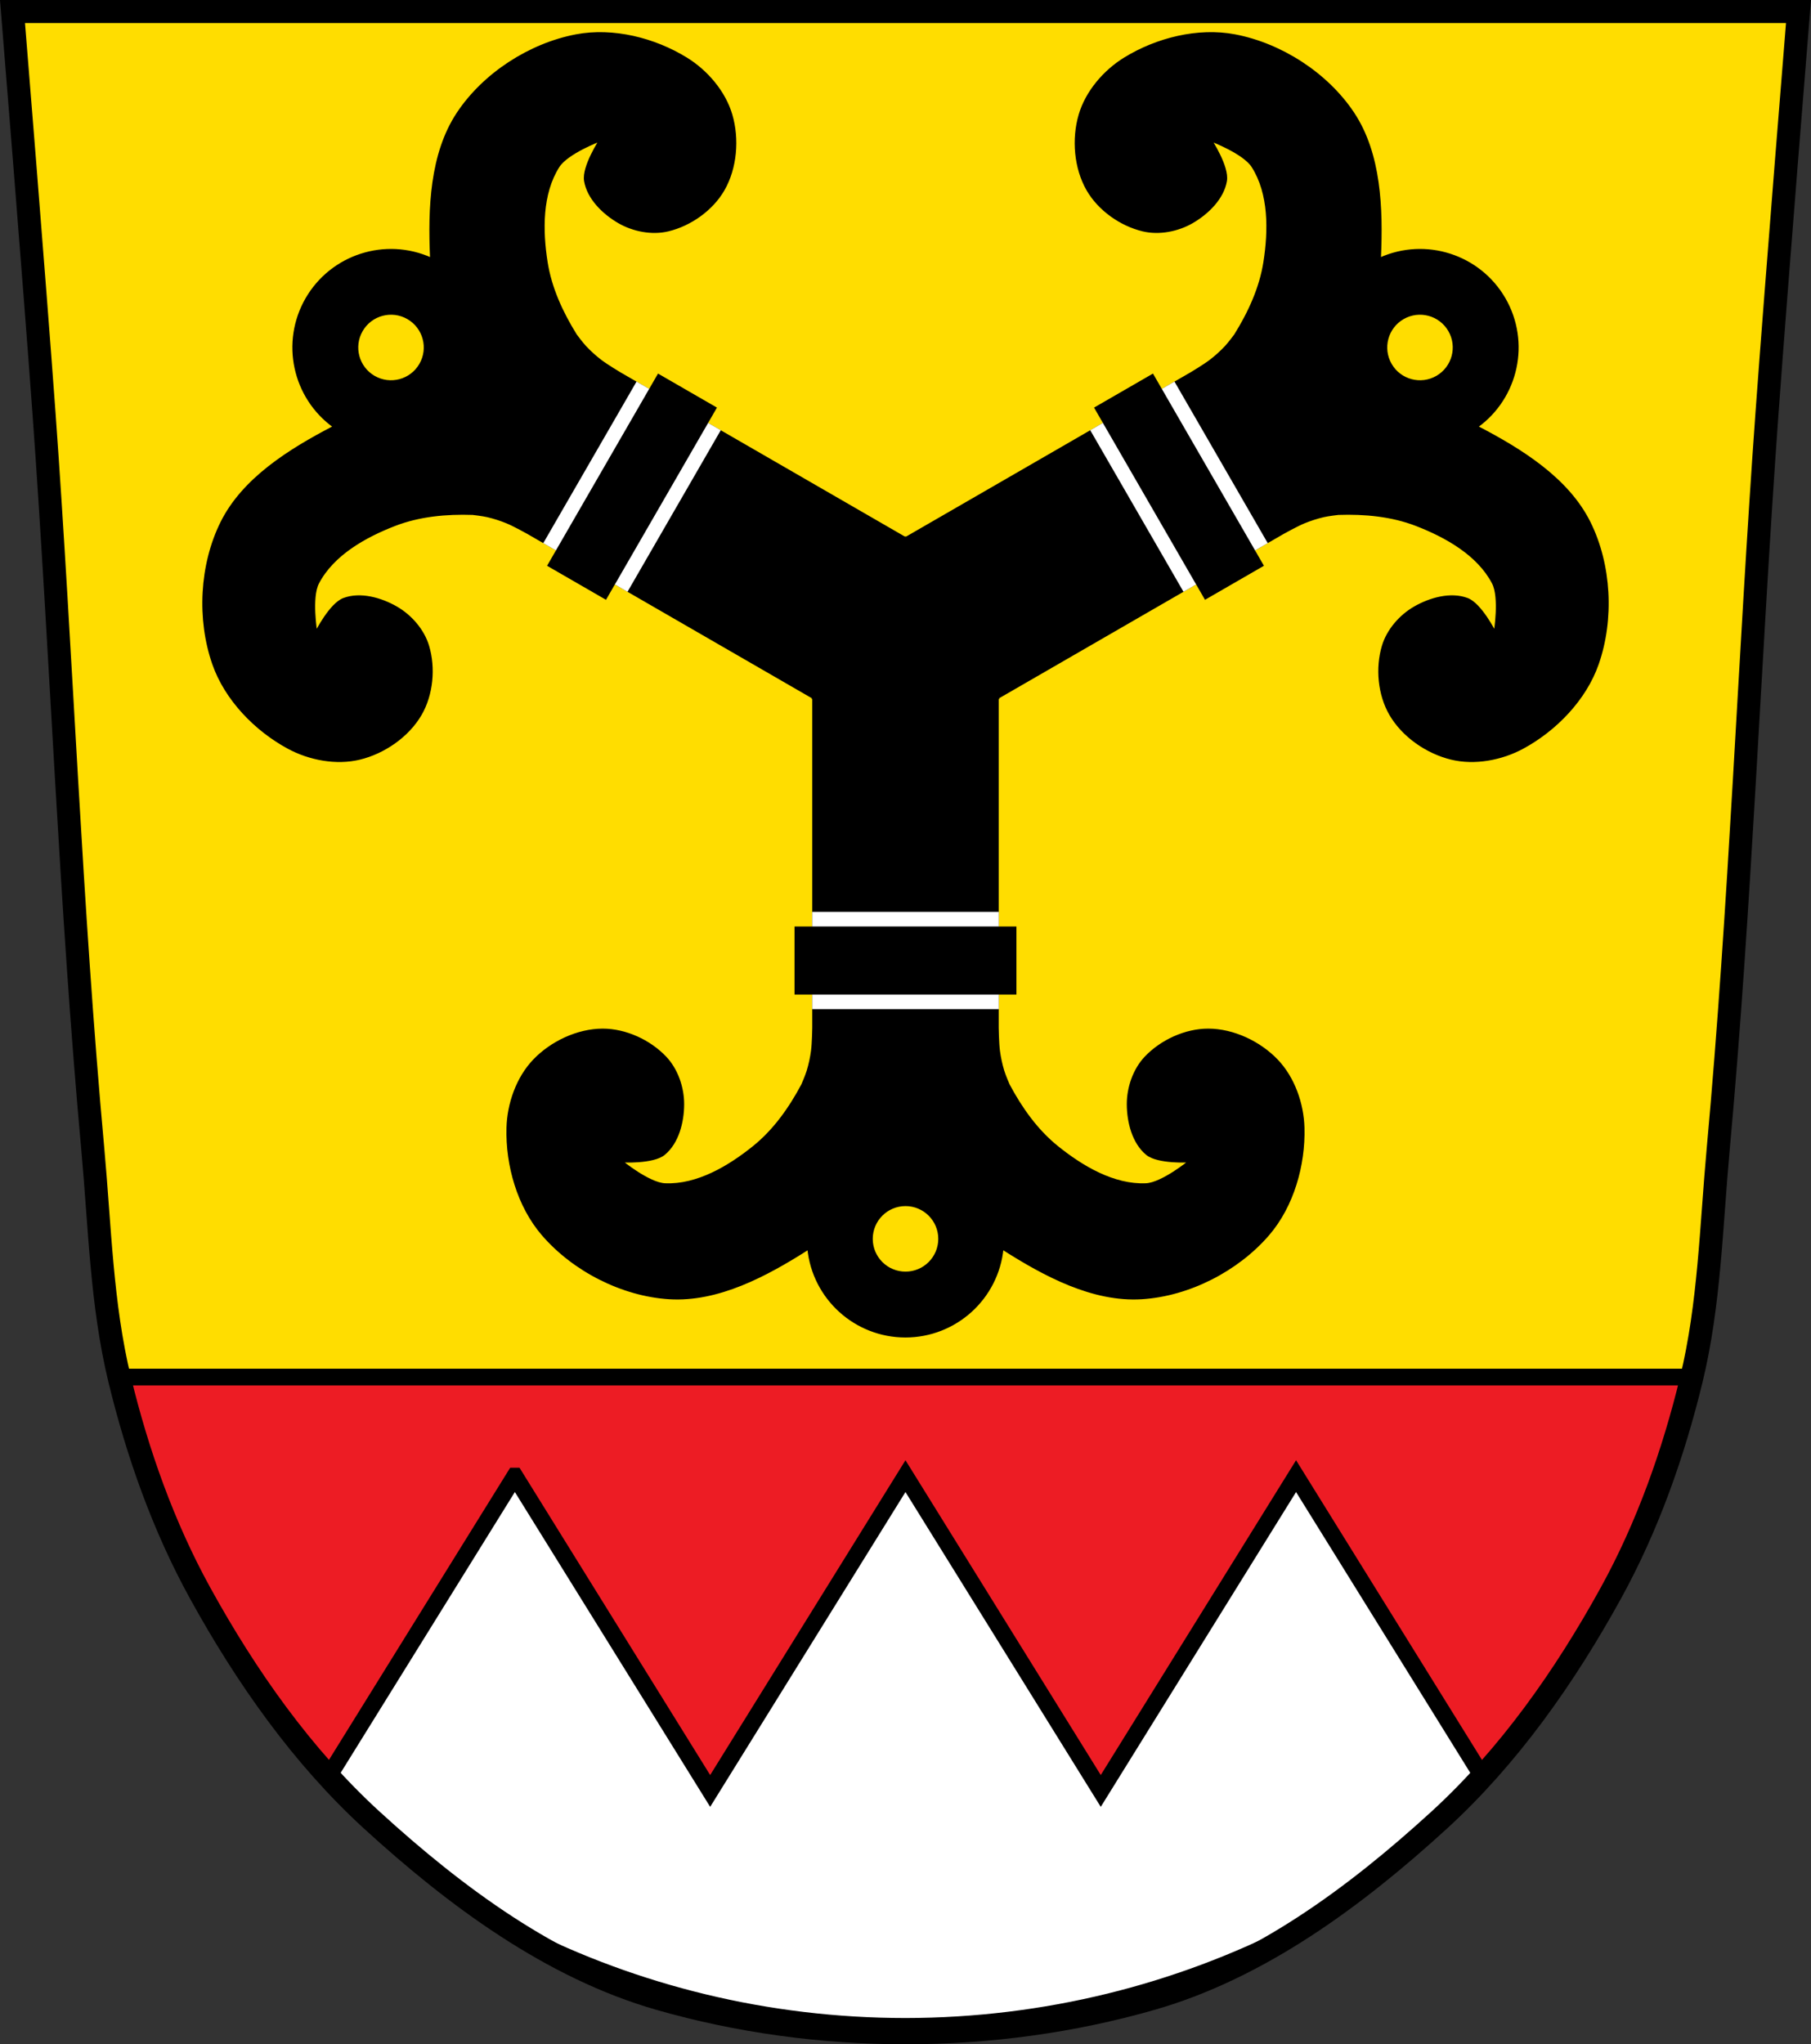 <?xml version="1.0" encoding="UTF-8" standalone="no"?>
<svg
   xmlns:dc="http://purl.org/dc/elements/1.1/"
   xmlns:cc="http://creativecommons.org/ns#"
   xmlns:rdf="http://www.w3.org/1999/02/22-rdf-syntax-ns#"
   xmlns:svg="http://www.w3.org/2000/svg"
   xmlns="http://www.w3.org/2000/svg"
   xmlns:xlink="http://www.w3.org/1999/xlink"
   xmlns:sodipodi="http://sodipodi.sourceforge.net/DTD/sodipodi-0.dtd"
   xmlns:inkscape="http://www.inkscape.org/namespaces/inkscape"
   width="864.046"
   height="975.137"
   viewBox="0 0 864.05 975.135"
   version="1.1"
   id="svg1049"
   sodipodi:docname="DEU_Sulzfeld_COA.svg"
   inkscape:version="0.92.5 (2060ec1f9f, 2020-04-08)">
  <rect x="0" y="0" width="864.05" height="975.135" fill="#333333" stroke="none"/>
  <sodipodi:namedview
     pagecolor="#ffffff"
     bordercolor="#666666"
     borderopacity="1"
     objecttolerance="10"
     gridtolerance="10"
     guidetolerance="10"
     inkscape:pageopacity="0"
     inkscape:pageshadow="2"
     inkscape:window-width="1920"
     inkscape:window-height="1046"
     id="namedview1051"
     showgrid="false"
     inkscape:zoom="0.81321876"
     inkscape:cx="432.02287"
     inkscape:cy="487.5687"
     inkscape:window-x="-11"
     inkscape:window-y="-11"
     inkscape:window-maximized="1"
     inkscape:current-layer="svg1049"
     inkscape:snap-global="false"
     fit-margin-top="0"
     fit-margin-left="0"
     fit-margin-right="0"
     fit-margin-bottom="0" />
  <defs
     id="defs1015">
    <path
       id="0"
       d="m 430.17,308.54 c 0,0 -1.208,9.892 -3.441,25.307 h -40.555 v 109.55 h -8.449 v 31.467 h 8.449 v 16.393 c 0,0 -0.108,7.374 -0.598,11.02 -0.431,3.21 -1.118,6.396 -2.051,9.498 -0.686,2.281 -2.566,6.602 -2.598,6.674 -5.958,11.19 -13.416,21.697 -23.12,29.531 -11.927,9.624 -27.03,18.569 -42.35,17.912 -7.8,-0.334 -20.711,-10.938 -20.711,-10.938 0,0 14.955,0.859 20.244,-3.49 6.542,-5.379 9.05,-15.265 9.07,-23.734 0.026,-7.952 -2.917,-16.556 -8.377,-22.338 -7.51,-7.953 -19.08,-13.286 -30.02,-13.264 -11.978,0.025 -24.541,5.993 -32.809,14.66 -7.933,8.317 -12.246,20.62 -12.564,32.11 -0.495,17.874 5.08,37.414 16.752,50.959 14.707,17.07 37.899,28.951 60.38,30.361 23.283,1.46 46.28,-10.857 65.965,-23.381 0.147,-0.094 0.299,-0.202 0.447,-0.299 2.377,23.8 22.404,41.926 46.32,41.926 23.911,-0.025 43.916,-18.16 46.28,-41.955 0.163,0.106 0.33,0.225 0.492,0.328 19.681,12.524 42.68,24.841 65.963,23.381 22.485,-1.41 45.678,-13.294 60.38,-30.361 11.672,-13.545 17.249,-33.09 16.754,-50.959 -0.318,-11.489 -4.633,-23.792 -12.566,-32.11 -8.268,-8.667 -20.83,-14.635 -32.809,-14.66 -10.939,-0.023 -22.506,5.31 -30.02,13.264 -5.46,5.782 -8.403,14.386 -8.377,22.338 0.027,8.47 2.532,18.355 9.07,23.734 5.289,4.349 20.244,3.49 20.244,3.49 0,0 -12.911,10.603 -20.711,10.938 -15.312,0.657 -30.417,-8.288 -42.34,-17.912 -9.707,-7.832 -17.16,-18.336 -23.12,-29.521 -0.024,-0.055 -1.914,-4.398 -2.602,-6.684 -0.932,-3.102 -1.62,-6.288 -2.051,-9.498 -0.489,-3.646 -0.6,-11.02 -0.6,-11.02 v -16.393 h 8.449 v -31.467 h -8.449 v -109.55 h -40.557 c -2.233,-15.414 -3.439,-25.307 -3.439,-25.307 z m 0,267.24 c 8.908,0 16.13,7.221 16.13,16.13 0,8.908 -7.221,16.13 -16.13,16.13 -8.908,0 -16.13,-7.221 -16.13,-16.13 0,-8.908 7.221,-16.13 16.13,-16.13 z"
       inkscape:connector-curvature="0"
       style="fill-rule:evenodd;stroke:#000000" />
  </defs>
  <path
     style="fill:#ffdd00;fill-opacity:1;fill-rule:evenodd;stroke-width:1"
     d="M 7.623 6.525 L 9.777 52.865 C 13.197 95.364 17.897 154.302 20.998 197.152 C 29.468 314.176 33.612 431.555 44.295 548.383 C 47.646 585.027 48.432 622.314 57.086 658.006 C 65.65 693.326 78.004 728.143 95.402 759.758 C 117.363 799.664 144.188 837.825 177.391 868.188 C 204.715 893.174 234.775 916.892 267.447 934.119 C 317.697 956.255 373.466 968.586 432.023 968.611 C 491.247 968.541 547.638 955.866 598.355 933.18 C 630.349 916.035 659.823 892.725 686.656 868.188 C 719.859 837.825 746.684 799.664 768.645 759.758 C 786.043 728.143 798.395 693.326 806.959 658.006 C 815.613 622.314 816.401 585.027 819.752 548.383 C 830.435 431.555 834.577 314.176 843.047 197.152 C 846.148 154.302 850.85 95.364 854.27 52.865 L 856.424 6.525 L 432.016 6.525 L 7.623 6.525 z "
     transform="matrix(1,0,0,1,0,-0.003)"
     id="path1017" />
  <path
     style="fill:#ed1c24;fill-opacity:1;stroke:#000000;stroke-width:8"
     d="M 56.826 656.867 C 56.916 657.246 56.994 657.627 57.086 658.006 C 65.65 693.326 78.004 728.143 95.402 759.758 C 117.363 799.664 144.188 837.825 177.391 868.188 C 199.169 888.103 222.687 907.207 247.879 922.867 C 303.048 950.795 365.748 966.586 432.02 966.617 C 499.018 966.538 562.379 950.309 618.012 921.721 C 642.508 906.28 665.41 887.617 686.656 868.188 C 719.859 837.825 746.684 799.664 768.645 759.758 C 786.043 728.143 798.395 693.326 806.959 658.006 C 807.051 657.627 807.129 657.246 807.219 656.867 L 56.826 656.867 z "
     transform="matrix(1,0,0,1,0,-0.003)"
     id="path1019" />
  <path
     style="fill:#ffffff;fill-rule:evenodd;stroke:#000000;stroke-width:8"
     d="M 245.641 704.117 L 156.713 847.436 C 163.317 854.676 170.204 861.616 177.391 868.188 C 199.175 888.108 222.701 907.216 247.9 922.879 C 303.067 950.801 365.765 966.581 432.029 966.605 C 498.996 966.526 562.337 950.323 617.951 921.76 C 617.953 921.759 617.955 921.757 617.957 921.756 C 642.474 906.308 665.394 887.631 686.656 868.188 C 693.835 861.623 700.713 854.691 707.311 847.459 L 618.367 704.117 L 525.188 854.287 L 432.01 704.117 L 338.83 854.287 L 245.65 704.117 L 245.641 704.117 z "
     transform="matrix(1,0,0,1,0,-0.003)"
     id="path1021" />
  <use
     xlink:href="#0"
     id="use1029"
     x="0"
     y="0"
     width="100%"
     height="100%"
     transform="translate(1.861,-0.972)" />
  <path
     d="m 388.032,435.453 v 5.965 h 87.992 v -5.965 z m 0,39.441 v 5.965 h 87.992 v -5.965 z"
     id="1"
     inkscape:connector-curvature="0"
     style="fill:#ffffff;stroke:#ffffff" />
  <use
     transform="matrix(-0.5,-0.866,0.866,-0.5,379.987,834.233)"
     xlink:href="#0"
     id="use1034"
     x="0"
     y="0"
     width="100%"
     height="100%" />
  <use
     id="2"
     xlink:href="#1"
     x="0"
     y="0"
     width="100%"
     height="100%"
     transform="matrix(-0.5,-0.866,0.866,-0.5,381.759,835.358)" />
  <use
     transform="matrix(0.5,-0.866,-0.866,-0.5,484.067,834.233)"
     xlink:href="#0"
     id="use1039"
     x="0"
     y="0"
     width="100%"
     height="100%" />
  <use
     xlink:href="#2"
     id="use1041"
     x="0"
     y="0"
     width="100%"
     height="100%"
     transform="matrix(-1,0,0,1,864.054,0)" />
  <path
     style="fill-rule:evenodd;stroke:#000000"
     inkscape:connector-curvature="0"
     id="path1045"
     d="m 388.032,332.873 h 87.992 l -43.996,-76.2 z" />
  <path
     style="fill:none;stroke:#000000;stroke-width:11;stroke-linecap:butt;stroke-linejoin:miter;stroke-miterlimit:4;stroke-dasharray:none;stroke-opacity:1"
     d="m 5.966,5.497 c 0,0 10.406,127.737 15.033,191.653 8.47,117.024 12.612,234.403 23.295,351.232 3.351,36.644 4.138,73.931 12.792,109.623 8.564,35.32 20.918,70.139 38.316,101.753 21.961,39.906 48.786,78.067 81.988,108.429 40.024,36.6 85.914,70.488 137.294,85.222 75.412,21.625 159.268,21.625 234.68,0 51.38,-14.734 97.27,-48.622 137.294,-85.222 33.203,-30.362 60.027,-68.523 81.988,-108.429 17.398,-31.615 29.752,-66.433 38.316,-101.753 8.654,-35.692 9.441,-72.98 12.792,-109.623 C 830.439,431.553 834.581,314.174 843.051,197.15 847.677,133.234 858.083,5.497 858.083,5.497 Z"
     id="path1009-1-7-5"
     inkscape:connector-curvature="0"
     sodipodi:nodetypes="cssscsaascssscc" />
</svg>
